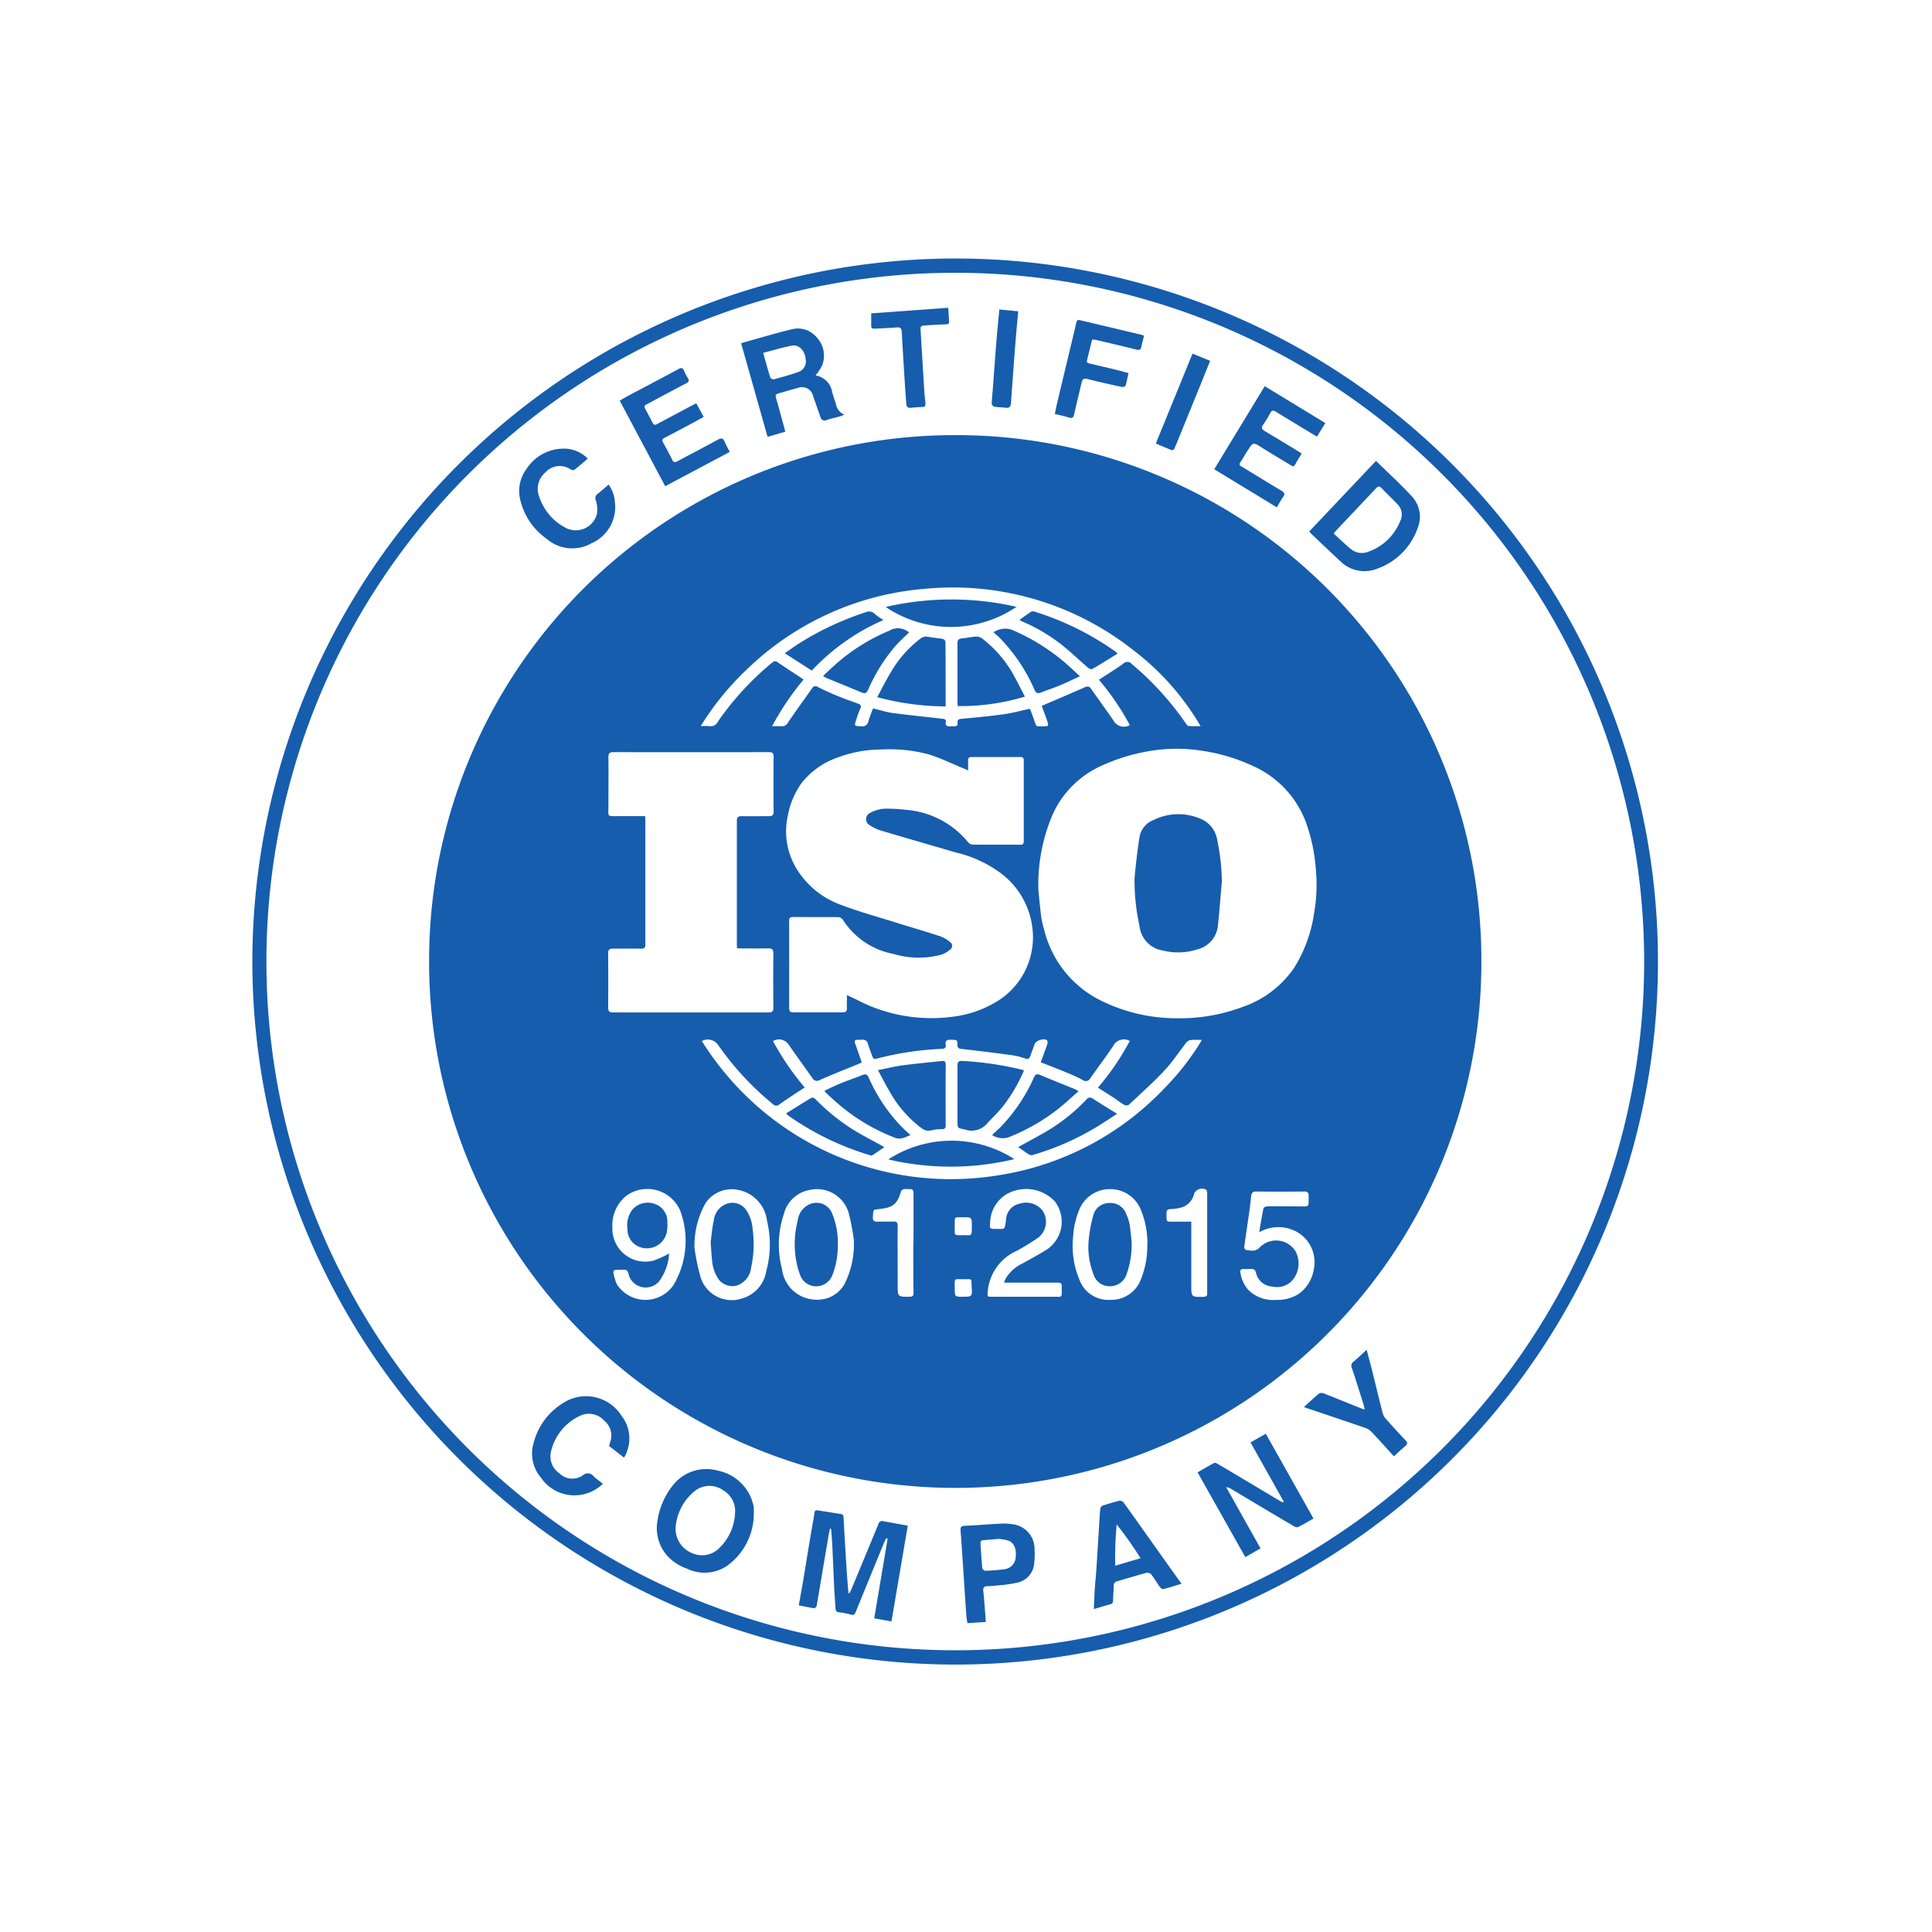 <svg id="Masaha-Footer-Certifications-icon-4" xmlns="http://www.w3.org/2000/svg" xmlns:xlink="http://www.w3.org/1999/xlink" width="100" height="100" viewBox="0 0 100 100">
  <defs>
    <clipPath id="clip-path">
      <rect id="Rectangle_52500" data-name="Rectangle 52500" width="100" height="100" transform="translate(0.252)" fill="#fff" stroke="#707070" stroke-width="1"/>
    </clipPath>
  </defs>
  <g id="Mask_Group_18893" data-name="Mask Group 18893" transform="translate(-0.252)" clip-path="url(#clip-path)">
    <g id="JONjD8" transform="translate(13.314 13.38)">
      <g id="Group_56274" data-name="Group 56274" transform="translate(0 0)">
        <path id="Path_44761" data-name="Path 44761" d="M-101.371,129.7a36.359,36.359,0,0,1-36.616,36.386,36.412,36.412,0,0,1-36.137-36.292A36.412,36.412,0,0,1-137.61,93.309,36.361,36.361,0,0,1-101.371,129.7Zm-36.38,35.647a35.649,35.649,0,0,0,35.666-35.841,35.646,35.646,0,0,0-35.824-35.457,35.638,35.638,0,0,0-35.487,35.58A35.642,35.642,0,0,0-137.751,165.346Z" transform="translate(174.124 -93.309)" fill="#165dad"/>
        <path id="Path_44762" data-name="Path 44762" d="M-110.008,130.229a27.209,27.209,0,0,1-27.824,27.208,27.232,27.232,0,0,1-26.642-27.268,27.2,27.2,0,0,1,27.246-27.216A27.181,27.181,0,0,1-110.008,130.229Zm-22.929-3.726c.028.28.078.84.148,1.4a5.024,5.024,0,0,0,.155.669,5.559,5.559,0,0,0,3.038,3.7,8.87,8.87,0,0,0,3.89.865,9.232,9.232,0,0,0,3.305-.575,5.343,5.343,0,0,0,2.691-2.019,7.277,7.277,0,0,0,1.041-2.834,8.315,8.315,0,0,0,.1-2.181,9.075,9.075,0,0,0-.545-2.6,5.183,5.183,0,0,0-2.8-2.887,9.494,9.494,0,0,0-2.67-.768,8.378,8.378,0,0,0-2.221-.023,9.766,9.766,0,0,0-2.814.793,5.032,5.032,0,0,0-2.532,2.439A9.16,9.16,0,0,0-132.937,126.5Zm-9.911,5.432.214.1c.4.187.8.407,1.212.555a8.316,8.316,0,0,0,4.012.471,5.668,5.668,0,0,0,2.2-.721,3.883,3.883,0,0,0,1.989-3.556,4.158,4.158,0,0,0-1.842-3.285,6.3,6.3,0,0,0-2.123-.938c-1.3-.378-2.6-.754-3.9-1.14a2.147,2.147,0,0,1-.578-.275.356.356,0,0,1,.027-.644,1.806,1.806,0,0,1,.7-.212,7.81,7.81,0,0,1,1.141.058,4.6,4.6,0,0,1,3.222,1.679.332.332,0,0,0,.221.12c.828.009,1.657,0,2.486.007.124,0,.172-.046.172-.173q0-2.1,0-4.2c0-.133-.059-.166-.177-.166q-1.264,0-2.528,0c-.124,0-.177.049-.174.173,0,.164,0,.327,0,.523-.1-.046-.169-.081-.238-.108-.61-.249-1.206-.545-1.834-.734a7.817,7.817,0,0,0-2.455-.242,6.354,6.354,0,0,0-2.16.389A4.064,4.064,0,0,0-145.222,121a4.222,4.222,0,0,0-.678,1.62,3.732,3.732,0,0,0,.359,2.627,4.457,4.457,0,0,0,2.411,2.029c.9.342,1.833.6,2.755.885.774.244,1.555.47,2.327.722a1.62,1.62,0,0,1,.519.291.244.244,0,0,1,0,.427,1.328,1.328,0,0,1-.465.254,4.563,4.563,0,0,1-2.431-.046,3.983,3.983,0,0,1-2.64-1.783.32.32,0,0,0-.234-.125c-.78-.009-1.559,0-2.34-.007-.141,0-.2.047-.2.193q.006,2.267,0,4.533c0,.157.065.21.21.21q1.284,0,2.569,0c.148,0,.216-.059.211-.212C-142.853,132.4-142.848,132.187-142.848,131.934Zm-5.682-2.414a.717.717,0,0,1-.014-.092q0-3.259,0-6.517c0-.189.073-.239.247-.236.466.008.934,0,1.4,0,.18,0,.258-.048.256-.25q-.016-1.409,0-2.819c0-.2-.069-.245-.254-.245q-4.02.007-8.041,0c-.207,0-.258.07-.256.265.009.849,0,1.7,0,2.548,0,.537-.093.5.5.5h1.4c0,.062.01.1.01.141q0,3.259,0,6.517c0,.167-.067.2-.211.2-.494-.006-.989,0-1.483,0-.171,0-.231.061-.23.233.006.939.008,1.88,0,2.819,0,.2.077.251.258.25q4.021,0,8.041,0c.184,0,.255-.051.253-.249q-.016-1.4,0-2.8c0-.214-.062-.273-.271-.267C-147.448,129.529-147.984,129.52-148.53,129.52Zm15.715,5.9c.118-.325.234-.636.341-.951a.223.223,0,0,0-.012-.187c-.14-.136-.575,0-.642.185-.072.2-.149.4-.221.607-.049.137-.117.2-.281.139a3.648,3.648,0,0,0-.686-.168q-1.3-.176-2.6-.323c-.16-.018-.215-.064-.213-.226,0-.245-.016-.243-.358-.25-.183,0-.28.044-.25.245.02.133-.008.216-.18.227a15.949,15.949,0,0,0-3.39.507c-.123.035-.183,0-.222-.11-.077-.216-.162-.429-.23-.648a.269.269,0,0,0-.323-.219,1.694,1.694,0,0,1-.209,0c-.144,0-.182.057-.13.2.118.318.225.639.342.977-.067.029-.135.06-.2.087-.654.269-1.314.526-1.961.813a.274.274,0,0,1-.4-.1c-.406-.574-.818-1.141-1.218-1.718a.6.6,0,0,0-.816-.191,13.847,13.847,0,0,0,1.641,2.4c-.455.3-.894.583-1.319.883a.224.224,0,0,1-.325-.018,15.168,15.168,0,0,1-2.862-3.1.651.651,0,0,0-.817-.167,15.193,15.193,0,0,0,15.43,6.935,14.988,14.988,0,0,0,8.559-4.538,13.168,13.168,0,0,0,1.893-2.455,5.806,5.806,0,0,0-.588.006.369.369,0,0,0-.218.13c-.378.48-.714,1-1.13,1.444-.584.623-1.223,1.193-1.847,1.778a.249.249,0,0,1-.23.008c-.2-.116-.378-.259-.57-.385-.26-.17-.522-.334-.8-.509a13.161,13.161,0,0,0,1.649-2.419.62.62,0,0,0-.865.275c-.381.564-.791,1.108-1.185,1.664a.252.252,0,0,1-.383.083,8.276,8.276,0,0,0-.794-.368C-131.887,135.772-132.341,135.6-132.815,135.417Zm-13.9-17.4c.193,0,.331-.009.467,0a.349.349,0,0,0,.35-.192c.406-.6.833-1.181,1.248-1.773a.2.2,0,0,1,.3-.066c.31.155.626.3.947.435.372.153.751.289,1.13.425.14.05.186.112.116.262a5.027,5.027,0,0,0-.2.546c-.122.361-.119.349.251.366a.318.318,0,0,0,.373-.265c.065-.225.156-.442.236-.662.357.085.683.193,1.018.238.86.114,1.722.2,2.584.3.1.011.185.03.166.155-.032.21.077.253.253.235a1.237,1.237,0,0,1,.188,0c.112,0,.181-.046.168-.159-.027-.217.1-.219.264-.234.7-.066,1.409-.132,2.109-.23.457-.064.905-.186,1.377-.286.068.188.139.374.206.563.134.382.061.345.468.346.293,0,.305-.012.209-.295-.091-.266-.192-.529-.278-.763.758-.326,1.493-.636,2.222-.96.149-.066.238-.058.331.075.388.552.788,1.095,1.166,1.652a.618.618,0,0,0,.842.23,13.351,13.351,0,0,0-1.6-2.348l.224-.146c.349-.229.706-.446,1.042-.693a.289.289,0,0,1,.428.018,15.312,15.312,0,0,1,2.813,3.094c.033.049.085.118.132.121.2.013.41.006.623.006a13.477,13.477,0,0,0-3.486-3.936,15.071,15.071,0,0,0-10.737-3.176A14.976,14.976,0,0,0-148,115.054a14.429,14.429,0,0,0-2.414,2.962,4.443,4.443,0,0,1,.459,0,.4.4,0,0,0,.425-.224c.121-.194.265-.373.4-.557a14.9,14.9,0,0,1,2.429-2.519.2.2,0,0,1,.275,0c.386.262.776.515,1.165.771.055.037.108.076.17.118A14.224,14.224,0,0,0-146.719,118.017Zm-5.336,27.3a2.706,2.706,0,0,1-.521,1.436.919.919,0,0,1-1.527-.222c-.048-.123-.064-.3-.155-.355s-.269-.02-.409-.023c-.034,0-.069,0-.1,0-.144-.011-.193.071-.164.193a2.868,2.868,0,0,0,.161.536,1.757,1.757,0,0,0,2.946.053,4.5,4.5,0,0,0,.354-3.817,1.851,1.851,0,0,0-2.828-.777,1.965,1.965,0,0,0-.692,1.644,1.7,1.7,0,0,0,2.141,1.686A5.063,5.063,0,0,0-152.055,145.314Zm1.318-.285a10.153,10.153,0,0,0,.277,1.375,1.686,1.686,0,0,0,2.194,1.223,1.743,1.743,0,0,0,1.235-1.394,5.2,5.2,0,0,0,.049-2.595,1.864,1.864,0,0,0-1.648-1.649,1.637,1.637,0,0,0-1.535.7A4.481,4.481,0,0,0-150.737,145.029Zm8.25-.379a11.359,11.359,0,0,0-.244-1.325,1.709,1.709,0,0,0-2.065-1.306,1.67,1.67,0,0,0-1.321,1.251,4.939,4.939,0,0,0-.092,2.852A1.792,1.792,0,0,0-144.5,147.7a1.613,1.613,0,0,0,1.5-.755A4.548,4.548,0,0,0-142.488,144.65Zm15.188.209a4.517,4.517,0,0,0-.373-1.895,1.7,1.7,0,0,0-1.608-.99,1.7,1.7,0,0,0-1.574,1.138,4.154,4.154,0,0,0-.287,1.3,4.512,4.512,0,0,0,.315,2.226,1.592,1.592,0,0,0,1.613,1.065,1.63,1.63,0,0,0,1.577-1.058A4.591,4.591,0,0,0-127.3,144.859Zm5.785-.645c.078-.452.141-.855.224-1.253.009-.045.125-.094.192-.095.543-.008,1.085,0,1.629,0,.582,0,.505.075.519-.529,0-.182-.058-.241-.241-.24q-1.231.013-2.463,0c-.192,0-.259.073-.276.248-.028.29-.064.58-.105.868-.082.584-.173,1.166-.252,1.751-.007.049.042.152.075.155.259.036.5.111.742-.142a1.181,1.181,0,0,1,1.835.207,1.359,1.359,0,0,1-.058,1.376,1.066,1.066,0,0,1-1.132.457.929.929,0,0,1-.794-.532c-.053-.118-.065-.292-.155-.347s-.268-.024-.408-.027c-.048,0-.1,0-.146,0-.132-.009-.179.056-.157.177a1.7,1.7,0,0,0,.409.9,1.823,1.823,0,0,0,1.444.519,2.065,2.065,0,0,0,1.17-.314,1.927,1.927,0,0,0,.763-1.2,1.805,1.805,0,0,0-1.095-2.116A2,2,0,0,0-121.514,144.215Zm-13.21,2.6c.047-.106.075-.184.115-.254a2.059,2.059,0,0,1,.853-.744c.382-.214.768-.421,1.141-.649a1.731,1.731,0,0,0,.523-2.562,2.048,2.048,0,0,0-2.481-.38,1.763,1.763,0,0,0-.865,1.484c-.035.3-.023.326.283.322.507,0,.458.074.538-.446a.881.881,0,0,1,.7-.858,1.086,1.086,0,0,1,1.186.349,1.037,1.037,0,0,1-.228,1.414,12.24,12.24,0,0,1-1.1.676,2.537,2.537,0,0,0-1.505,2.124c-.017.252-.03.253.233.253,1.058,0,2.116,0,3.174,0,.473,0,.422.064.425-.421,0-.307,0-.308-.311-.308Zm-4.687-2.018h.006c0-.842.007-1.684,0-2.526,0-.3-.021-.3-.326-.3-.145,0-.282-.025-.341.18-.192.668-.491.787-1.124.857-.285.031-.287.016-.305.3,0,.034,0,.069-.008.1-.013.168.041.259.233.25.271-.012.544.007.814-.007.183-.009.24.049.238.235-.009,1.017,0,2.033,0,3.05,0,.617,0,.612.62.607.154,0,.2-.046.2-.2C-139.414,146.5-139.411,145.65-139.411,144.8Zm14.384-1.138v3.289c0,.616,0,.612.622.6.142,0,.211-.045.2-.191a.457.457,0,0,1,0-.063q0-2.537,0-5.073c0-.076-.013-.185-.063-.223a.454.454,0,0,0-.609.2.954.954,0,0,1-.713.74,2.413,2.413,0,0,1-.492.068c-.173,0-.243.073-.228.24,0,.048,0,.1,0,.146,0,.256.014.267.277.268C-125.716,143.665-125.39,143.663-125.027,143.663Zm-11.8-.228c-.512.007-.436-.06-.444.439,0,.021,0,.042,0,.063.009.439-.087.431.419.424.468-.006.464.1.466-.471C-136.384,143.436-136.385,143.436-136.826,143.436Zm-.444,3.655c0,.458,0,.458.4.458.5,0,.509,0,.478-.495-.03-.47.06-.411-.423-.411C-137.339,146.643-137.262,146.573-137.27,147.091Z" transform="translate(173.622 -93.811)" fill="#165dad"/>
        <path id="Path_44763" data-name="Path 44763" d="M-139.762,163.11c-.039.08-.083.156-.117.239q-.737,1.792-1.468,3.586c-.054.132-.111.161-.249.121a4.164,4.164,0,0,0-.611-.118c-.133-.016-.173-.076-.179-.2-.017-.334-.05-.665-.066-1-.036-.742-.063-1.485-.1-2.228-.014-.295-.04-.589-.06-.883l-.066-.009c-.035.18-.074.36-.1.541-.2,1.156-.389,2.313-.589,3.469a.171.171,0,0,1-.13.1c-.252-.038-.5-.092-.791-.148.067-.379.135-.744.2-1.111.184-1.1.354-2.206.552-3.3.113-.628-.024-.533.6-.448.262.035.519.091.781.12.145.017.179.082.186.216q.071,1.324.155,2.645c.024.374.056.748.086,1.121a1.627,1.627,0,0,0,.033.16,1.328,1.328,0,0,0,.1-.165c.478-1.148.956-2.295,1.428-3.446a.2.2,0,0,1,.254-.148c.415.075.83.153,1.266.232l-.844,4.956-.892-.16.695-4.125Z" transform="translate(172.571 -96.867)" fill="#165dad"/>
        <path id="Path_44764" data-name="Path 44764" d="M-121.034,160.243l1.779,3.17-.787.453-2.471-4.388c.3-.171.576-.337.864-.487.041-.022.128.018.181.05q1.6.95,3.187,1.9c.056.033.116.062.173.093l.052-.046-1.717-3.06.791-.448,2.469,4.389c-.28.157-.536.31-.8.444a.266.266,0,0,1-.2-.04q-1.116-.653-2.225-1.317c-.376-.224-.752-.45-1.128-.673A.857.857,0,0,0-121.034,160.243Z" transform="translate(171.437 -96.65)" fill="#165dad"/>
        <path id="Path_44765" data-name="Path 44765" d="M-147.018,161.73a3.343,3.343,0,0,1-1.406,2.7,2.083,2.083,0,0,1-2.051.134,2.511,2.511,0,0,1-1.036-.681,2.159,2.159,0,0,1-.5-1.765,3.851,3.851,0,0,1,.858-1.937,2.2,2.2,0,0,1,2.273-.692,2.363,2.363,0,0,1,1.841,1.8.773.773,0,0,1,.02.123C-147.016,161.52-147.018,161.626-147.018,161.73Zm-4.05.713a1.364,1.364,0,0,0,.849,1.313,1.253,1.253,0,0,0,1.452-.3,2.646,2.646,0,0,0,.775-1.751,1.225,1.225,0,0,0-.593-1.186,1.226,1.226,0,0,0-1.431-.02A2.678,2.678,0,0,0-151.067,162.443Z" transform="translate(172.974 -96.749)" fill="#165dad"/>
        <path id="Path_44766" data-name="Path 44766" d="M-116.412,108.008l3.451-3.648c.63.618,1.269,1.2,1.852,1.831a1.546,1.546,0,0,1,.3,1.659,3.421,3.421,0,0,1-2.064,2.08,1.773,1.773,0,0,1-1.937-.381c-.506-.466-1-.942-1.5-1.415A1,1,0,0,1-116.412,108.008Zm1.262.112c.314.283.6.574.922.827a.884.884,0,0,0,.835.127,2.769,2.769,0,0,0,1.7-1.636.732.732,0,0,0-.143-.819c-.265-.292-.561-.556-.831-.845-.12-.127-.191-.1-.3.011-.674.72-1.355,1.435-2.032,2.153C-115.049,107.987-115.089,108.043-115.15,108.12Z" transform="translate(171.12 -93.884)" fill="#165dad"/>
        <path id="Path_44767" data-name="Path 44767" d="M-145.148,102.47l-.919.27-1.37-4.846c.322-.093.632-.186.944-.271.547-.152,1.093-.313,1.646-.443a1.27,1.27,0,0,1,1.323.409,1.387,1.387,0,0,1,.288,1.436,2.474,2.474,0,0,1-.339.519s0,.02.013.022a1.033,1.033,0,0,1,.838.851c.053.215.134.423.2.636a.7.7,0,0,0,.433.539c-.117.045-.179.074-.246.092-.227.064-.459.112-.682.188a.216.216,0,0,1-.308-.153c-.117-.312-.222-.628-.332-.942-.018-.052-.034-.105-.055-.156a.583.583,0,0,0-.792-.41c-.337.085-.667.187-1,.281-.118.033-.169.082-.127.225C-145.467,101.288-145.315,101.864-145.148,102.47Zm-1.148-4.076c.131.46.241.867.368,1.269a.213.213,0,0,0,.179.1c.421-.114.844-.227,1.253-.373a.577.577,0,0,0,.4-.671c-.037-.438-.342-.772-.713-.7C-145.3,98.108-145.779,98.26-146.3,98.394Z" transform="translate(172.735 -93.508)" fill="#165dad"/>
        <path id="Path_44768" data-name="Path 44768" d="M-118.364,106.551l-3.239-1.97,2.613-4.3,3.136,1.907-.433.707-1.317-.8c-.273-.166-.549-.328-.819-.5-.132-.084-.208-.056-.281.077a6.032,6.032,0,0,1-.369.606c-.112.157-.064.239.082.326.586.349,1.168.7,1.751,1.057.052.032.1.066.164.105-.12.2-.239.388-.347.581-.07.124-.146.068-.225.021-.487-.295-.979-.584-1.461-.89s-.478-.315-.776.15c-.128.2-.244.406-.372.6-.059.092-.046.142.048.2.7.421,1.387.851,2.086,1.266.155.092.2.166.086.32S-118.248,106.363-118.364,106.551Z" transform="translate(171.39 -93.672)" fill="#165dad"/>
        <path id="Path_44769" data-name="Path 44769" d="M-151.712,105.405l-2.353-4.427c.172-.1.324-.191.482-.275.853-.453,1.709-.9,2.559-1.361.142-.077.222-.073.287.081a2.137,2.137,0,0,0,.189.372c.1.143.058.216-.082.289-.505.263-1.008.532-1.511.8-.178.095-.353.2-.534.285-.115.055-.134.118-.073.228.135.244.265.489.391.737.073.143.161.089.258.038l1.877-1c.03-.016.062-.03.122-.059l.38.706c-.223.121-.432.24-.646.354-.46.246-.92.492-1.383.73-.126.064-.136.128-.07.245.162.291.322.584.467.884.069.144.136.158.271.085.7-.377,1.4-.739,2.1-1.123.2-.108.279-.059.355.126.067.166.159.322.256.511Z" transform="translate(173.08 -93.62)" fill="#165dad"/>
        <path id="Path_44770" data-name="Path 44770" d="M-128.176,166.746c.018-.4.029-.741.051-1.086.02-.311.056-.621.077-.933.058-.894.111-1.789.167-2.684.011-.173.02-.348.046-.519a.2.2,0,0,1,.117-.134c.283-.093.569-.18.859-.251a.256.256,0,0,1,.215.078c.734,1.023,1.46,2.051,2.189,3.077.264.373.532.745.816,1.141-.332.1-.633.2-.939.276-.047.012-.137-.051-.175-.1-.155-.214-.287-.445-.447-.654a.28.28,0,0,0-.234-.092c-.517.137-1.028.294-1.541.443a.207.207,0,0,0-.173.221c0,.258-.03.515-.034.772a.176.176,0,0,1-.153.2C-127.6,166.569-127.864,166.654-128.176,166.746Zm2.417-2.633a19.246,19.246,0,0,0-1.235-1.748,18.17,18.17,0,0,0-.076,2.136Z" transform="translate(171.732 -96.84)" fill="#165dad"/>
        <path id="Path_44771" data-name="Path 44771" d="M-154.923,105.551a1.766,1.766,0,0,1,.321.91,2.036,2.036,0,0,1-1.2,2.122,2.017,2.017,0,0,1-2.338-.232,3.387,3.387,0,0,1-1.359-2.012,1.908,1.908,0,0,1,.35-1.636,2.29,2.29,0,0,1,1.977-1.012,1.733,1.733,0,0,1,1.168.516c-.238.2-.464.4-.7.586-.034.027-.136,0-.185-.027a1,1,0,0,0-1.314.159,1.1,1.1,0,0,0-.323,1.229,2.793,2.793,0,0,0,1.355,1.624,1.133,1.133,0,0,0,1.643-.717,1.574,1.574,0,0,0-.062-.706.257.257,0,0,1,.091-.318C-155.315,105.887-155.132,105.726-154.923,105.551Z" transform="translate(173.366 -93.849)" fill="#165dad"/>
        <path id="Path_44772" data-name="Path 44772" d="M-134.147,167.478l-.952.062c-.02-.14-.048-.274-.058-.41-.058-.838-.111-1.676-.167-2.514-.042-.624-.082-1.247-.13-1.871-.014-.174.032-.237.224-.245.6-.023,1.207-.082,1.81-.109a3.135,3.135,0,0,1,.766.046,1.284,1.284,0,0,1,1.029,1.3,4.106,4.106,0,0,1-.023.748,1.1,1.1,0,0,1-.891.961,6.531,6.531,0,0,1-.966.137c-.192.023-.388.037-.582.044-.172.006-.207.095-.19.246.029.263.048.526.069.79S-134.169,167.186-134.147,167.478Zm.658-4.3c-.324.028-.545.049-.767.064-.12.008-.176.057-.167.183.03.422.052.846.092,1.266a.21.21,0,0,0,.153.138,10.1,10.1,0,0,0,1.016-.084.659.659,0,0,0,.555-.55c.062-.453-.049-.793-.354-.921A2.114,2.114,0,0,0-133.489,163.18Z" transform="translate(172.111 -96.905)" fill="#165dad"/>
        <path id="Path_44773" data-name="Path 44773" d="M-154.094,158.608l-.77-.6c.017-.061.03-.127.052-.19a1,1,0,0,0-.312-1.13,1.065,1.065,0,0,0-1.269-.233,2.706,2.706,0,0,0-1.483,1.864,1.06,1.06,0,0,0,.437,1.1.952.952,0,0,0,1.213.107.378.378,0,0,1,.557.044c.142.139.31.252.487.393-.076.064-.13.116-.19.158a2.1,2.1,0,0,1-3.025-.482,1.911,1.911,0,0,1-.386-1.743,3.411,3.411,0,0,1,1.551-2.121,2.172,2.172,0,0,1,3.014.673,1.892,1.892,0,0,1,.286,1.818,1.306,1.306,0,0,1-.066.175A1.773,1.773,0,0,1-154.094,158.608Z" transform="translate(173.329 -96.542)" fill="#165dad"/>
        <path id="Path_44774" data-name="Path 44774" d="M-125.691,97.487c-.049.2-.1.385-.14.574-.034.146-.1.177-.254.138-.692-.175-1.389-.336-2.084-.5a1.472,1.472,0,0,0-.208-.018c-.089.361-.177.716-.264,1.071-.036.148.084.154.173.175.472.115.945.223,1.416.337.182.045.36.1.558.151-.049.223-.087.441-.152.649-.013.041-.135.082-.194.069-.6-.13-1.192-.263-1.783-.414-.2-.051-.263.023-.3.193-.123.534-.258,1.065-.374,1.6-.04.181-.085.274-.3.2s-.455-.118-.71-.18c.038-.185.07-.358.111-.531q.33-1.386.664-2.772c.111-.465.224-.93.33-1.4.026-.109.053-.186.19-.154l3.238.769A.559.559,0,0,1-125.691,97.487Z" transform="translate(171.843 -93.484)" fill="#165dad"/>
        <path id="Path_44775" data-name="Path 44775" d="M-112.049,158.409c-.4-.436-.774-.856-1.161-1.265a.8.8,0,0,0-.309-.2c-1.03-.355-2.065-.7-3.1-1.049a.855.855,0,0,1-.085-.037c.267-.242.518-.48.784-.7a.309.309,0,0,1,.249,0c.634.248,1.265.506,1.9.76.056.022.114.04.207.071a2.084,2.084,0,0,0-.045-.223c-.2-.642-.4-1.284-.615-1.924a.253.253,0,0,1,.078-.324c.23-.19.445-.4.687-.621.108.413.215.8.313,1.2.173.693.338,1.388.516,2.08a.72.72,0,0,0,.158.285c.332.375.668.746,1.014,1.109.118.124.13.2-.011.317C-111.664,158.05-111.842,158.224-112.049,158.409Z" transform="translate(171.135 -96.412)" fill="#165dad"/>
        <path id="Path_44776" data-name="Path 44776" d="M-140.335,96.289l3.988-.29c.016.253.032.486.045.72.008.134-.086.133-.182.137-.333.015-.666.03-1,.052-.305.021-.306.026-.289.321.062,1.02.121,2.039.185,3.059.014.221.04.443.062.664.011.118-.024.179-.157.182-.2,0-.4.022-.6.043-.153.016-.22-.052-.231-.2-.019-.248-.044-.5-.059-.746-.063-.992-.125-1.983-.179-2.975-.01-.181-.055-.259-.26-.24-.38.037-.763.039-1.145.065-.128.009-.179-.03-.176-.158C-140.331,96.727-140.335,96.527-140.335,96.289Z" transform="translate(172.365 -93.449)" fill="#165dad"/>
        <path id="Path_44777" data-name="Path 44777" d="M-121.982,98.878c-.158.391-.3.752-.448,1.111q-.663,1.632-1.328,3.263c-.12.295-.121.293-.416.166-.2-.085-.4-.168-.619-.262l1.9-4.655Z" transform="translate(171.556 -93.579)" fill="#165dad"/>
        <path id="Path_44778" data-name="Path 44778" d="M-133.358,96.093l.977.093c-.044.481-.086.928-.123,1.377q-.061.737-.115,1.475c-.047.637-.092,1.275-.138,1.912-.012.162-.078.255-.264.23s-.4-.023-.6-.055a.207.207,0,0,1-.132-.151c.01-.292.044-.582.065-.873.059-.775.113-1.552.175-2.328C-133.469,97.222-133.412,96.67-133.358,96.093Z" transform="translate(172.022 -93.454)" fill="#165dad"/>
        <path id="Path_44779" data-name="Path 44779" d="M-121.437,127.14c-.066.747-.123,1.495-.2,2.241a1.408,1.408,0,0,1-1.073,1.268,3.229,3.229,0,0,1-1.788.056,1.43,1.43,0,0,1-1.2-1.262,10.881,10.881,0,0,1-.258-2.481c.064-.712.146-1.424.257-2.129a1.16,1.16,0,0,1,.729-.884,2.906,2.906,0,0,1,2.464-.047,1.423,1.423,0,0,1,.826,1.061A11.312,11.312,0,0,1-121.437,127.14Z" transform="translate(171.618 -94.888)" fill="#165dad"/>
        <path id="Path_44780" data-name="Path 44780" d="M-139.966,137.6c.446-.088.847-.19,1.256-.245.679-.091,1.362-.151,2.043-.228.169-.019.21.049.209.211q-.01,1.554,0,3.107c0,.152-.041.21-.2.21a2.308,2.308,0,0,0-.536.059.566.566,0,0,1-.5-.1,6.013,6.013,0,0,1-1.663-1.9C-139.566,138.362-139.75,138-139.966,137.6Z" transform="translate(172.346 -95.59)" fill="#165dad"/>
        <path id="Path_44781" data-name="Path 44781" d="M-132.178,137.606a8.271,8.271,0,0,1-1.059,1.823c-.252.321-.548.608-.829.906a1.051,1.051,0,0,1-1.175.337l-.02-.006c-.363-.066-.363-.066-.363-.432,0-.954.006-1.906,0-2.859,0-.206.06-.261.26-.251A16.641,16.641,0,0,1-132.178,137.606Z" transform="translate(172.12 -95.59)" fill="#165dad"/>
        <path id="Path_44782" data-name="Path 44782" d="M-139.4,142.448a6.017,6.017,0,0,1,6.524-.015A14.109,14.109,0,0,1-139.4,142.448Z" transform="translate(172.317 -95.817)" fill="#165dad"/>
        <path id="Path_44783" data-name="Path 44783" d="M-129.257,138.729c-.354.309-.676.612-1.021.889a10.265,10.265,0,0,1-2.612,1.5,1,1,0,0,1-.843-.122c.163-.152.307-.28.444-.415a8.948,8.948,0,0,0,1.724-2.567c.072-.152.137-.2.294-.136.609.252,1.221.5,1.831.747C-129.39,138.646-129.345,138.679-129.257,138.729Z" transform="translate(172.021 -95.628)" fill="#165dad"/>
        <path id="Path_44784" data-name="Path 44784" d="M-138.431,141c-.281.108-.5.256-.808.136a10.055,10.055,0,0,1-3.05-1.851c-.188-.166-.37-.337-.553-.508-.014-.013-.018-.036-.036-.076.272-.125.538-.26.813-.372.379-.155.768-.286,1.148-.439.171-.069.247-.029.327.141a8.575,8.575,0,0,0,1.829,2.669C-138.663,140.791-138.558,140.88-138.431,141Z" transform="translate(172.497 -95.628)" fill="#165dad"/>
        <path id="Path_44785" data-name="Path 44785" d="M-144.984,139.947c.453-.282.885-.555,1.326-.815.04-.024.154.027.2.075a10.572,10.572,0,0,0,1.923,1.563c.531.326,1.087.61,1.641.917-.194.134-.4.28-.614.419a.156.156,0,0,1-.116.007,14.656,14.656,0,0,1-4.223-2.042C-144.884,140.043-144.917,140.008-144.984,139.947Z" transform="translate(172.607 -95.694)" fill="#165dad"/>
        <path id="Path_44786" data-name="Path 44786" d="M-132.308,141.687c.545-.3,1.087-.586,1.61-.9a9.642,9.642,0,0,0,1.923-1.562.221.221,0,0,1,.333-.042c.4.256.8.5,1.255.781-.376.244-.7.461-1.028.662a13.914,13.914,0,0,1-3.328,1.467.259.259,0,0,1-.188-.012C-131.931,141.956-132.121,141.816-132.308,141.687Z" transform="translate(171.947 -95.694)" fill="#165dad"/>
        <path id="Path_44787" data-name="Path 44787" d="M-136.464,117.568a13.92,13.92,0,0,1-3.542-.479c.247-.453.458-.883.707-1.289a5.879,5.879,0,0,1,1.533-1.743.471.471,0,0,1,.4-.091c.25.05.508.064.76.11a.2.2,0,0,1,.132.137C-136.462,115.325-136.464,116.437-136.464,117.568Z" transform="translate(172.348 -94.384)" fill="#165dad"/>
        <path id="Path_44788" data-name="Path 44788" d="M-132.134,117.06a11.5,11.5,0,0,1-3.476.491c0-.051-.013-.1-.013-.158,0-1.029,0-2.06,0-3.089,0-.168.052-.237.215-.253.255-.027.507-.082.761-.1a.508.508,0,0,1,.3.1,6.137,6.137,0,0,1,1.674,1.974C-132.487,116.364-132.32,116.707-132.134,117.06Z" transform="translate(172.12 -94.384)" fill="#165dad"/>
        <path id="Path_44789" data-name="Path 44789" d="M-139.543,112.315a15.093,15.093,0,0,1,6.771-.007A6.045,6.045,0,0,1-139.543,112.315Z" transform="translate(172.324 -94.278)" fill="#165dad"/>
        <path id="Path_44790" data-name="Path 44790" d="M-138.512,113.716c-.235.231-.48.447-.694.689a8.812,8.812,0,0,0-1.42,2.271c-.073.164-.154.224-.331.15-.608-.255-1.219-.5-1.828-.753a1.437,1.437,0,0,1-.176-.105c.226-.211.43-.414.646-.6a9.912,9.912,0,0,1,2.777-1.741A.87.87,0,0,1-138.512,113.716Z" transform="translate(172.502 -94.36)" fill="#165dad"/>
        <path id="Path_44791" data-name="Path 44791" d="M-129.181,115.986c-.391.177-.734.343-1.085.49-.307.127-.627.227-.936.35-.168.065-.249.037-.331-.14a8.948,8.948,0,0,0-1.771-2.658c-.107-.108-.224-.206-.349-.32a1.053,1.053,0,0,1,.983-.114,10.629,10.629,0,0,1,2.874,1.824C-129.6,115.594-129.409,115.774-129.181,115.986Z" transform="translate(172.017 -94.361)" fill="#165dad"/>
        <path id="Path_44792" data-name="Path 44792" d="M-132.239,113.022c.214-.155.406-.3.606-.43a.248.248,0,0,1,.179,0,14.808,14.808,0,0,1,4.219,2.091.856.856,0,0,1,.076.08c-.444.274-.875.546-1.317.8-.045.026-.165-.027-.222-.077-.432-.372-.845-.766-1.286-1.125a8.994,8.994,0,0,0-2.123-1.266C-132.143,113.08-132.176,113.058-132.239,113.022Z" transform="translate(171.944 -94.312)" fill="#165dad"/>
        <path id="Path_44793" data-name="Path 44793" d="M-143.655,115.643l-1.4-.9c.284-.193.529-.371.784-.532a15.336,15.336,0,0,1,3.387-1.582.426.426,0,0,1,.492.081,3.564,3.564,0,0,0,.446.315A11.191,11.191,0,0,0-143.655,115.643Z" transform="translate(172.611 -94.313)" fill="#165dad"/>
        <path id="Path_44794" data-name="Path 44794" d="M-151.565,146.013c-.011.118-.022.235-.036.352a1.053,1.053,0,0,1-1.669.649.948.948,0,0,1-.369-.761,1.346,1.346,0,0,1,.236-1.01,1.051,1.051,0,0,1,1.21-.3.953.953,0,0,1,.617.884c0,.063,0,.125,0,.188Z" transform="translate(173.058 -95.993)" fill="#165dad"/>
        <path id="Path_44795" data-name="Path 44795" d="M-149.1,146.911c.043-.308.073-.733.166-1.142a1.017,1.017,0,0,1,.719-.865.872.872,0,0,1,.968.355,2.07,2.07,0,0,1,.323,1,5.7,5.7,0,0,1-.081,1.968,1.1,1.1,0,0,1-.782.938.916.916,0,0,1-.874-.3,1.964,1.964,0,0,1-.362-.985C-149.057,147.6-149.067,147.311-149.1,146.911Z" transform="translate(172.821 -95.993)" fill="#165dad"/>
        <path id="Path_44796" data-name="Path 44796" d="M-142.279,147.035a4.27,4.27,0,0,1-.283,1.586.9.9,0,0,1-.828.57.871.871,0,0,1-.839-.581,3.72,3.72,0,0,1-.191-.679,4.848,4.848,0,0,1,.068-2.148,1.044,1.044,0,0,1,.688-.869.871.871,0,0,1,1.061.44A3.884,3.884,0,0,1-142.279,147.035Z" transform="translate(172.582 -95.993)" fill="#165dad"/>
        <path id="Path_44797" data-name="Path 44797" d="M-126.238,146.886a4.5,4.5,0,0,1-.26,1.678.9.9,0,0,1-.854.626.864.864,0,0,1-.857-.617,3.847,3.847,0,0,1-.236-1.9,6.873,6.873,0,0,1,.214-1.119.851.851,0,0,1,.828-.674.871.871,0,0,1,.907.627,2.038,2.038,0,0,1,.152.453C-126.29,146.313-126.261,146.672-126.238,146.886Z" transform="translate(171.748 -95.993)" fill="#165dad"/>
      </g>
    </g>
  </g>
</svg>
